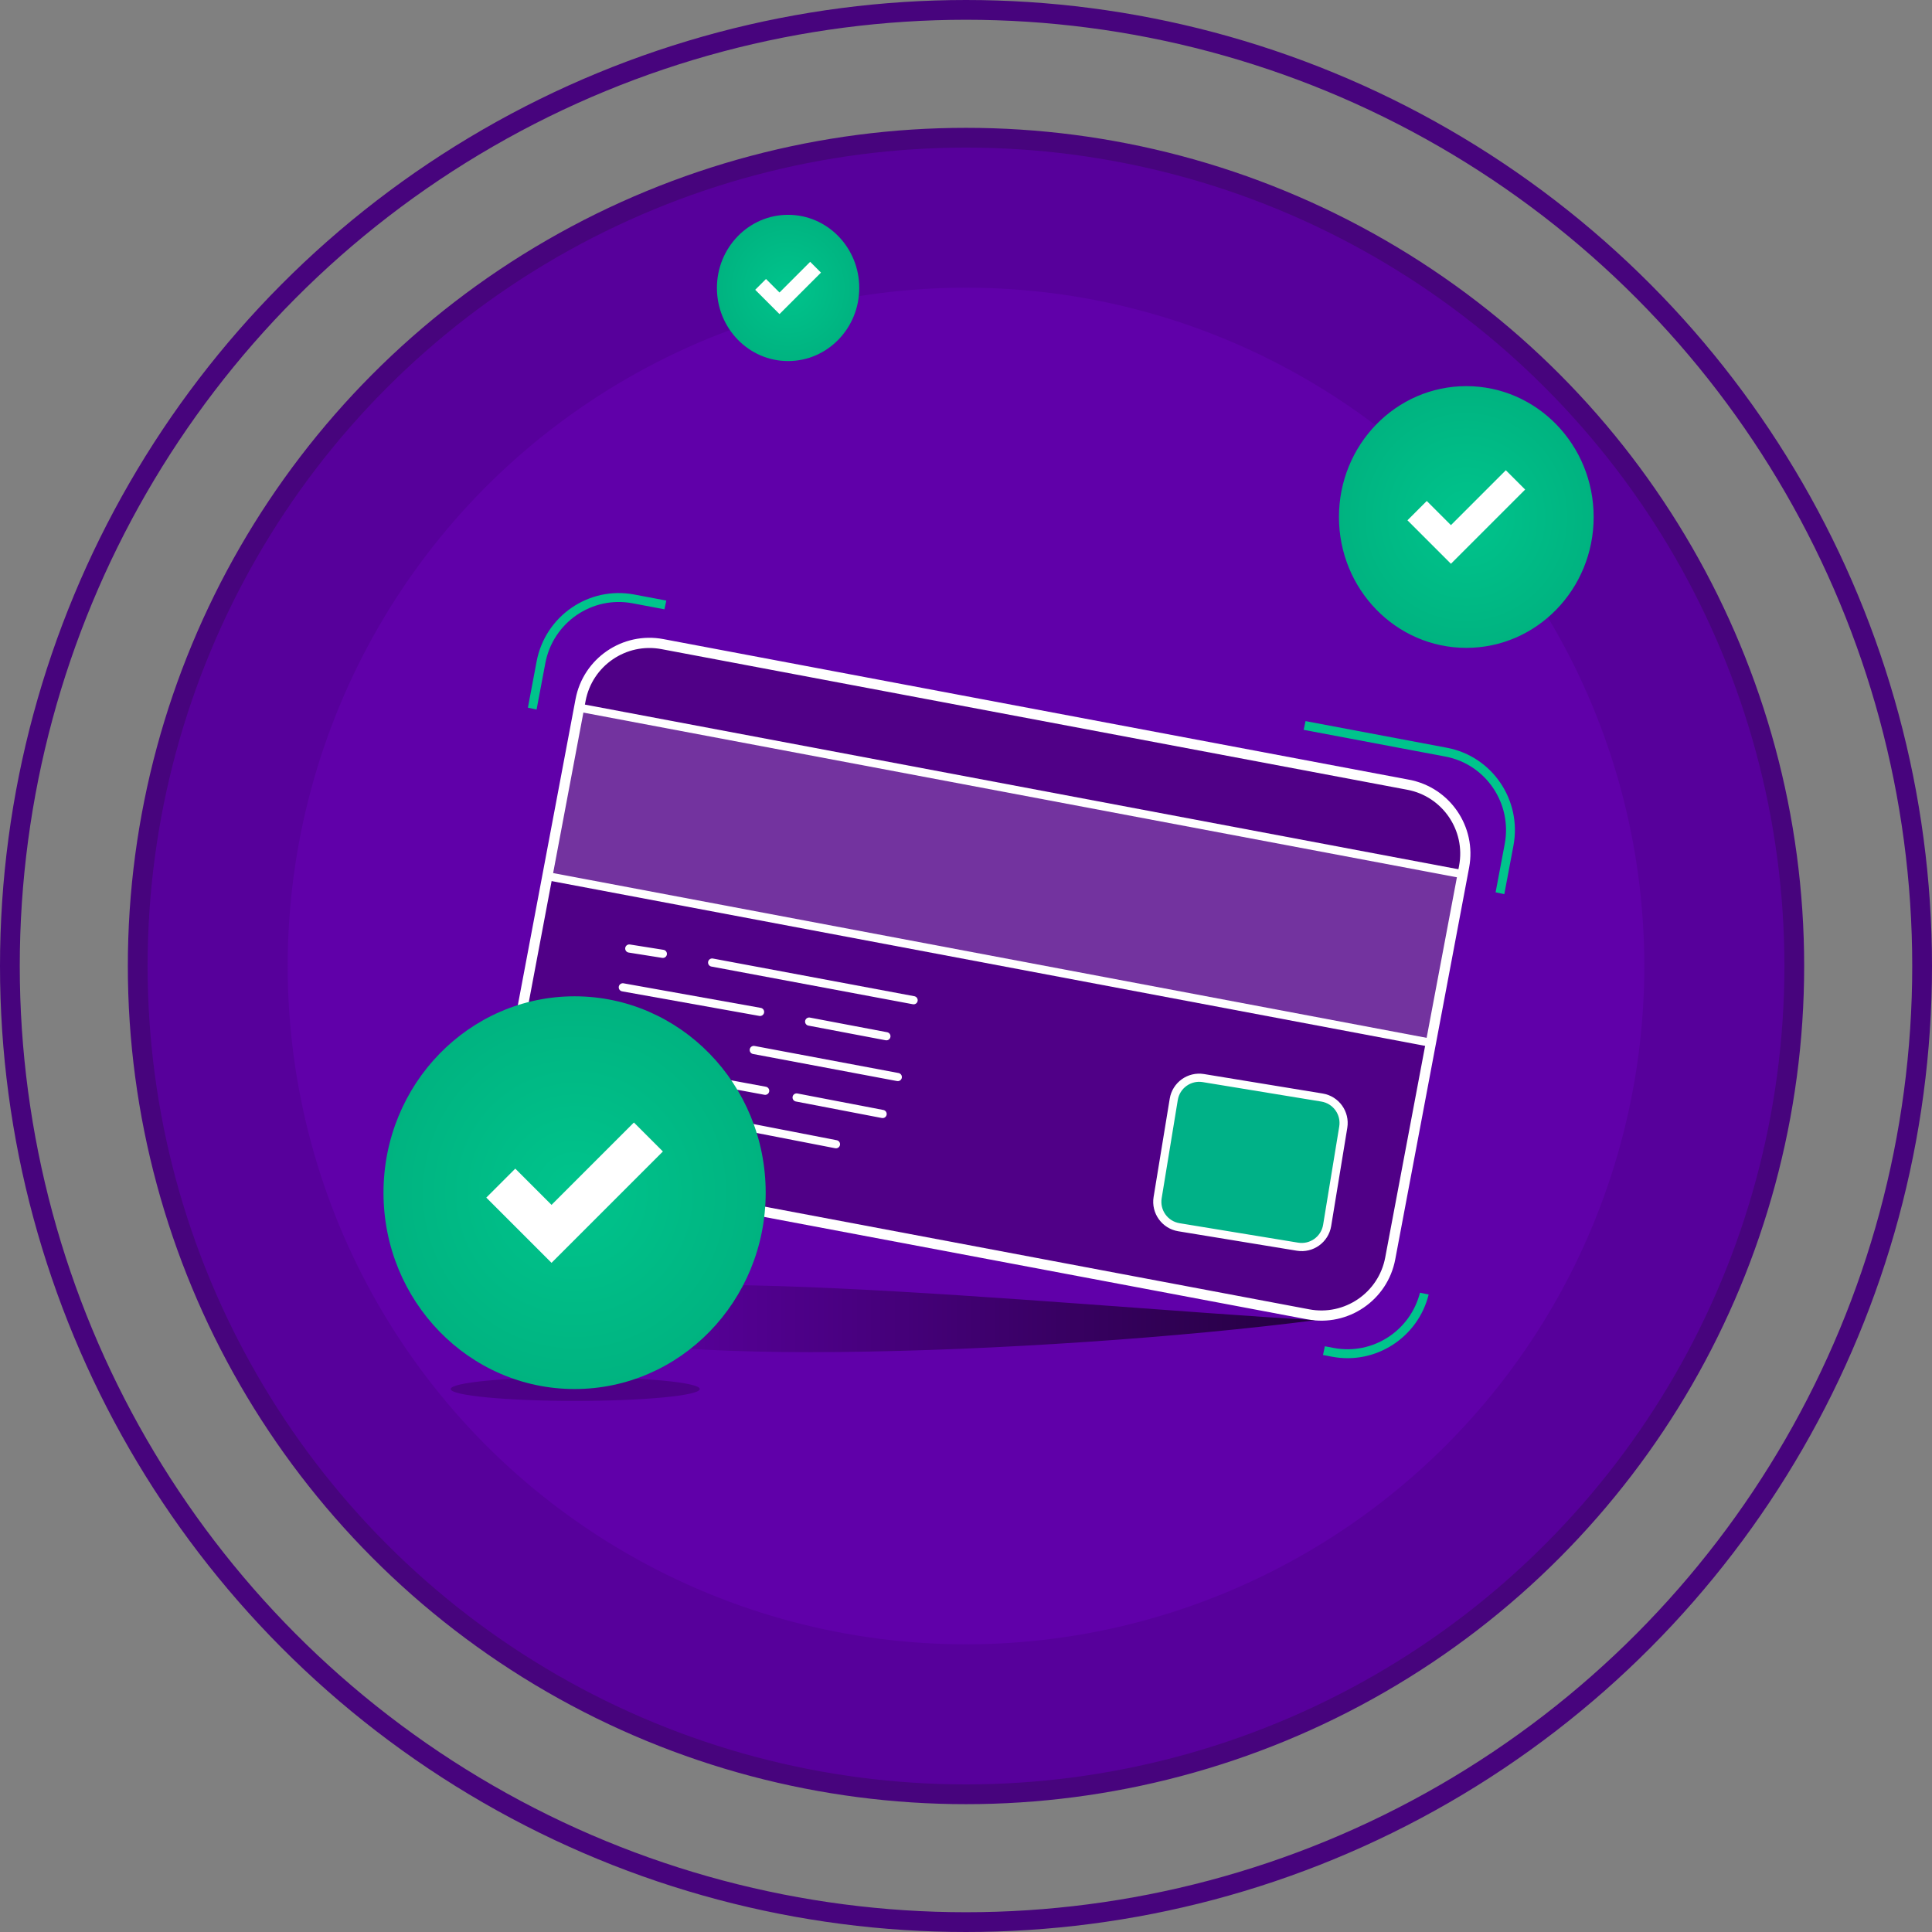<svg width="1351" height="1351" viewBox="0 0 1351 1351" fill="none"
    xmlns="http://www.w3.org/2000/svg">
    <rect x="0" y="0" width="1351" height="1351" fill="#808080" stroke="none"/>
    <circle cx="675.5" cy="675.5" r="668.588" stroke="#47047D" stroke-width="13.823"/>
    <circle cx="675.5" cy="675.5" r="579.198" fill="#57009B" stroke="#47047D" stroke-width="13.823"/>
    <circle cx="675.5" cy="675.5" r="474.324" fill="#6000A9"/>
    <g clip-path="url(#clip0_1_962)">
        <path fill-rule="evenodd" clip-rule="evenodd" d="M1023.82 605.999L972.153 880.009C967.14 906.592 941.488 924.105 914.905 919.093L393.394 820.755C366.811 815.742 349.298 790.09 354.311 763.507L405.979 489.496C410.992 462.913 436.644 445.4 463.227 450.413L984.738 548.75C1011.32 553.763 1028.83 579.415 1023.82 605.999Z" fill="#500087" stroke="white" stroke-width="7.134" stroke-miterlimit="1.5" stroke-linecap="round" stroke-linejoin="round"/>
        <path fill-rule="evenodd" clip-rule="evenodd" d="M1023.02 611.352L1000.81 729.246L383.115 612.728L405.067 494.854L1023.02 611.352L1023.02 611.352Z" fill="white" fill-opacity="0.2" stroke="white" stroke-width="5.709" stroke-miterlimit="1.5" stroke-linecap="round" stroke-linejoin="round"/>
        <path fill-rule="evenodd" clip-rule="evenodd" d="M1045.84 623.976L1052.21 590.215C1057.57 561.783 1038.96 534.371 1010.69 529.039L911.623 510.359L912.926 504.248L1011.85 522.901C1043.49 528.868 1064.31 559.547 1058.31 591.366L1051.92 625.274L1045.84 623.976ZM999.026 905.245C991.583 935.171 962.07 954.488 931.55 948.734L925.14 947.525L926.442 941.414L932.707 942.595C959.906 947.724 986.21 930.567 992.947 903.947L999.026 905.245ZM369.147 494.862L375.237 462.564C381.237 430.743 411.801 409.754 443.446 415.721L465.933 419.962L464.63 426.073L442.288 421.86C414.012 416.528 386.703 435.282 381.342 463.715L375.224 496.159L369.147 494.862Z" fill="#00C48C"/>
        <path fill-rule="evenodd" clip-rule="evenodd" d="M939.314 788.188L928.039 856.917C926.428 866.733 917.151 873.395 907.335 871.785L824.369 858.173C814.553 856.562 807.891 847.285 809.502 837.47L820.778 768.741C822.388 758.925 831.665 752.263 841.481 753.873L924.447 767.485C934.263 769.096 940.925 778.373 939.314 788.188Z" fill="#00B187" stroke="white" stroke-width="5.709" stroke-miterlimit="1.5" stroke-linecap="round" stroke-linejoin="round"/>
        <path d="M497.983 673.081L638.862 699.44" stroke="white" stroke-width="5.709" stroke-miterlimit="1.5" stroke-linecap="round" stroke-linejoin="round"/>
        <path d="M565.819 714.378L619.841 724.624" stroke="white" stroke-width="5.709" stroke-miterlimit="1.5" stroke-linecap="round" stroke-linejoin="round"/>
        <path d="M527.095 734.223L627.807 753.152" stroke="white" stroke-width="5.709" stroke-miterlimit="1.5" stroke-linecap="round" stroke-linejoin="round"/>
        <path d="M431.272 716.335L477.962 725.018" stroke="white" stroke-width="5.709" stroke-miterlimit="1.5" stroke-linecap="round" stroke-linejoin="round"/>
        <path d="M440.035 663.275L463.511 667.005" stroke="white" stroke-width="5.709" stroke-miterlimit="1.5" stroke-linecap="round" stroke-linejoin="round"/>
        <path d="M426.759 743.476L460.009 749.291" stroke="white" stroke-width="5.709" stroke-miterlimit="1.5" stroke-linecap="round" stroke-linejoin="round"/>
        <path d="M489.593 754.323L535.061 762.745" stroke="white" stroke-width="5.709" stroke-miterlimit="1.5" stroke-linecap="round" stroke-linejoin="round"/>
        <path d="M557.055 767.438L617.185 778.988" stroke="white" stroke-width="5.709" stroke-miterlimit="1.5" stroke-linecap="round" stroke-linejoin="round"/>
        <path d="M517.11 787.021L584.572 800.134" stroke="white" stroke-width="5.709" stroke-miterlimit="1.5" stroke-linecap="round" stroke-linejoin="round"/>
        <path d="M421.287 769.136L470.421 778.34" stroke="white" stroke-width="5.709" stroke-miterlimit="1.5" stroke-linecap="round" stroke-linejoin="round"/>
        <path d="M435.522 690.414L531.495 707.599" stroke="white" stroke-width="5.709" stroke-miterlimit="1.5" stroke-linecap="round" stroke-linejoin="round"/>
    </g>
    <path d="M919.711 923.206C734.779 947.026 392.77 960.227 391.663 918.366C390.556 876.504 733.856 912.142 919.711 923.206Z" fill="url(#paint0_linear_1_962)" fill-opacity="0.8"/>
    <ellipse cx="402.259" cy="971.319" rx="87.087" ry="8.294" fill="black" fill-opacity="0.2"/>
    <ellipse cx="401.798" cy="834.005" rx="133.626" ry="137.312" fill="url(#paint1_radial_1_962)"/>
    <g clip-path="url(#clip1_1_962)">
        <path d="M443.278 784.938L385.67 842.545L360.319 817.194L340.054 837.459L385.67 883.075L463.542 805.203L443.278 784.938Z" fill="white"/>
    </g>
    <ellipse cx="1025.35" cy="361.526" rx="89.053" ry="91.51" fill="url(#paint2_radial_1_962)"/>
    <g clip-path="url(#clip2_1_962)">
        <path d="M1052.99 328.824L1014.6 367.216L997.708 350.321L984.202 363.827L1014.6 394.227L1066.5 342.33L1052.99 328.824Z" fill="white"/>
    </g>
    <ellipse cx="551.09" cy="201.352" rx="49.764" ry="51.137" fill="url(#paint3_radial_1_962)"/>
    <g clip-path="url(#clip3_1_962)">
        <path d="M566.537 183.078L545.083 204.532L535.642 195.091L528.095 202.638L545.083 219.626L574.084 190.625L566.537 183.078Z" fill="white"/>
    </g>
    <defs>
        <linearGradient id="paint0_linear_1_962" x1="391.66" y1="922.015" x2="919.711" y2="922.015" gradientUnits="userSpaceOnUse">
            <stop stop-opacity="0"/>
            <stop offset="1" stop-opacity="0.78"/>
        </linearGradient>
        <radialGradient id="paint1_radial_1_962" cx="0" cy="0" r="1" gradientUnits="userSpaceOnUse" gradientTransform="translate(401.798 834.005) rotate(90) scale(137.312 133.626)">
            <stop stop-color="#00C48C"/>
            <stop offset="1" stop-color="#00B380"/>
        </radialGradient>
        <radialGradient id="paint2_radial_1_962" cx="0" cy="0" r="1" gradientUnits="userSpaceOnUse" gradientTransform="translate(1025.35 361.526) rotate(90) scale(91.51 89.053)">
            <stop stop-color="#00C48C"/>
            <stop offset="1" stop-color="#00B380"/>
        </radialGradient>
        <radialGradient id="paint3_radial_1_962" cx="0" cy="0" r="1" gradientUnits="userSpaceOnUse" gradientTransform="translate(551.09 201.352) rotate(90) scale(51.137 49.764)">
            <stop stop-color="#00C48C"/>
            <stop offset="1" stop-color="#00B380"/>
        </radialGradient>
        <clipPath id="clip0_1_962">
            <rect width="702.519" height="433.565" fill="white" transform="translate(390.621 390.365) rotate(12.042)"/>
        </clipPath>
        <clipPath id="clip1_1_962">
            <rect width="123.488" height="123.488" fill="white" transform="translate(340.054 772.262)"/>
        </clipPath>
        <clipPath id="clip2_1_962">
            <rect width="82.298" height="82.298" fill="white" transform="translate(984.202 320.377)"/>
        </clipPath>
        <clipPath id="clip3_1_962">
            <rect width="45.989" height="45.989" fill="white" transform="translate(528.095 178.357)"/>
        </clipPath>
    </defs>
</svg>
